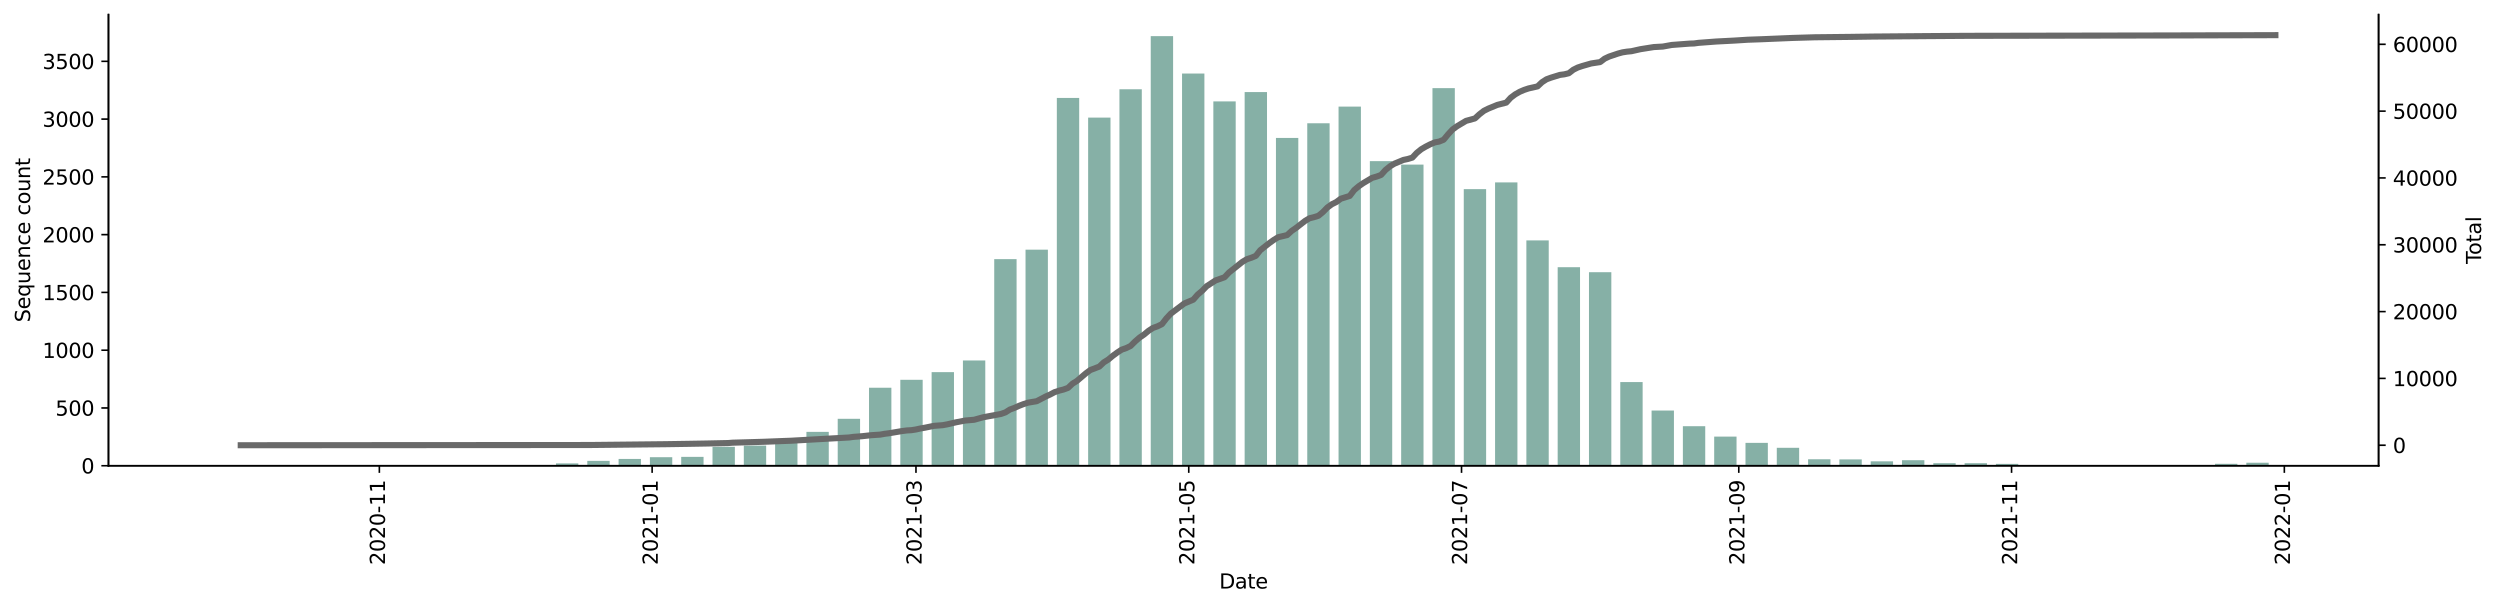 <?xml version="1.0" encoding="utf-8" standalone="no"?>
<!DOCTYPE svg PUBLIC "-//W3C//DTD SVG 1.1//EN"
  "http://www.w3.org/Graphics/SVG/1.1/DTD/svg11.dtd">
<svg height="298.621pt" version="1.1" viewBox="0 0 1229.019 298.621" width="1229.019pt" xmlns="http://www.w3.org/2000/svg" xmlns:xlink="http://www.w3.org/1999/xlink">
 <defs>
  <style type="text/css">*{stroke-linecap:butt;stroke-linejoin:round;}</style>
 </defs>
 <g id="figure_1">
  <g id="patch_1">
   <path d="M 0 298.621 
L 1229.019 298.621 
L 1229.019 0 
L 0 0 
z
" style="fill:#ffffff;"/>
  </g>
  <g id="axes_1">
   <g id="patch_2">
    <path d="M 53.328 228.96 
L 1169.328 228.96 
L 1169.328 7.2 
L 53.328 7.2 
z
" style="fill:#ffffff;"/>
   </g>
   <g id="patch_3">
    <path clip-path="url(#p85905dbe66)" d="M 104.055 228.96 
L 115.047 228.96 
L 115.047 228.903 
L 104.055 228.903 
z
" style="fill:#86b0a6;"/>
   </g>
   <g id="patch_4">
    <path clip-path="url(#p85905dbe66)" d="M 165.61 228.96 
L 176.601 228.96 
L 176.601 228.846 
L 165.61 228.846 
z
" style="fill:#86b0a6;"/>
   </g>
   <g id="patch_5">
    <path clip-path="url(#p85905dbe66)" d="M 211.775 228.96 
L 222.767 228.96 
L 222.767 228.79 
L 211.775 228.79 
z
" style="fill:#86b0a6;"/>
   </g>
   <g id="patch_6">
    <path clip-path="url(#p85905dbe66)" d="M 242.552 228.96 
L 253.544 228.96 
L 253.544 228.733 
L 242.552 228.733 
z
" style="fill:#86b0a6;"/>
   </g>
   <g id="patch_7">
    <path clip-path="url(#p85905dbe66)" d="M 257.941 228.96 
L 268.933 228.96 
L 268.933 228.733 
L 257.941 228.733 
z
" style="fill:#86b0a6;"/>
   </g>
   <g id="patch_8">
    <path clip-path="url(#p85905dbe66)" d="M 273.33 228.96 
L 284.321 228.96 
L 284.321 227.824 
L 273.33 227.824 
z
" style="fill:#86b0a6;"/>
   </g>
   <g id="patch_9">
    <path clip-path="url(#p85905dbe66)" d="M 288.718 228.96 
L 299.71 228.96 
L 299.71 226.574 
L 288.718 226.574 
z
" style="fill:#86b0a6;"/>
   </g>
   <g id="patch_10">
    <path clip-path="url(#p85905dbe66)" d="M 304.107 228.96 
L 315.098 228.96 
L 315.098 225.609 
L 304.107 225.609 
z
" style="fill:#86b0a6;"/>
   </g>
   <g id="patch_11">
    <path clip-path="url(#p85905dbe66)" d="M 319.495 228.96 
L 330.487 228.96 
L 330.487 224.756 
L 319.495 224.756 
z
" style="fill:#86b0a6;"/>
   </g>
   <g id="patch_12">
    <path clip-path="url(#p85905dbe66)" d="M 334.884 228.96 
L 345.876 228.96 
L 345.876 224.586 
L 334.884 224.586 
z
" style="fill:#86b0a6;"/>
   </g>
   <g id="patch_13">
    <path clip-path="url(#p85905dbe66)" d="M 350.272 228.96 
L 361.264 228.96 
L 361.264 219.644 
L 350.272 219.644 
z
" style="fill:#86b0a6;"/>
   </g>
   <g id="patch_14">
    <path clip-path="url(#p85905dbe66)" d="M 365.661 228.96 
L 376.653 228.96 
L 376.653 219.076 
L 365.661 219.076 
z
" style="fill:#86b0a6;"/>
   </g>
   <g id="patch_15">
    <path clip-path="url(#p85905dbe66)" d="M 381.049 228.96 
L 392.041 228.96 
L 392.041 216.577 
L 381.049 216.577 
z
" style="fill:#86b0a6;"/>
   </g>
   <g id="patch_16">
    <path clip-path="url(#p85905dbe66)" d="M 396.438 228.96 
L 407.43 228.96 
L 407.43 212.316 
L 396.438 212.316 
z
" style="fill:#86b0a6;"/>
   </g>
   <g id="patch_17">
    <path clip-path="url(#p85905dbe66)" d="M 411.827 228.96 
L 422.818 228.96 
L 422.818 205.897 
L 411.827 205.897 
z
" style="fill:#86b0a6;"/>
   </g>
   <g id="patch_18">
    <path clip-path="url(#p85905dbe66)" d="M 427.215 228.96 
L 438.207 228.96 
L 438.207 190.617 
L 427.215 190.617 
z
" style="fill:#86b0a6;"/>
   </g>
   <g id="patch_19">
    <path clip-path="url(#p85905dbe66)" d="M 442.604 228.96 
L 453.595 228.96 
L 453.595 186.697 
L 442.604 186.697 
z
" style="fill:#86b0a6;"/>
   </g>
   <g id="patch_20">
    <path clip-path="url(#p85905dbe66)" d="M 457.992 228.96 
L 468.984 228.96 
L 468.984 182.948 
L 457.992 182.948 
z
" style="fill:#86b0a6;"/>
   </g>
   <g id="patch_21">
    <path clip-path="url(#p85905dbe66)" d="M 473.381 228.96 
L 484.373 228.96 
L 484.373 177.211 
L 473.381 177.211 
z
" style="fill:#86b0a6;"/>
   </g>
   <g id="patch_22">
    <path clip-path="url(#p85905dbe66)" d="M 488.769 228.96 
L 499.761 228.96 
L 499.761 127.393 
L 488.769 127.393 
z
" style="fill:#86b0a6;"/>
   </g>
   <g id="patch_23">
    <path clip-path="url(#p85905dbe66)" d="M 504.158 228.96 
L 515.15 228.96 
L 515.15 122.735 
L 504.158 122.735 
z
" style="fill:#86b0a6;"/>
   </g>
   <g id="patch_24">
    <path clip-path="url(#p85905dbe66)" d="M 519.546 228.96 
L 530.538 228.96 
L 530.538 48.151 
L 519.546 48.151 
z
" style="fill:#86b0a6;"/>
   </g>
   <g id="patch_25">
    <path clip-path="url(#p85905dbe66)" d="M 534.935 228.96 
L 545.927 228.96 
L 545.927 57.807 
L 534.935 57.807 
z
" style="fill:#86b0a6;"/>
   </g>
   <g id="patch_26">
    <path clip-path="url(#p85905dbe66)" d="M 550.323 228.96 
L 561.315 228.96 
L 561.315 43.89 
L 550.323 43.89 
z
" style="fill:#86b0a6;"/>
   </g>
   <g id="patch_27">
    <path clip-path="url(#p85905dbe66)" d="M 565.712 228.96 
L 576.704 228.96 
L 576.704 17.76 
L 565.712 17.76 
z
" style="fill:#86b0a6;"/>
   </g>
   <g id="patch_28">
    <path clip-path="url(#p85905dbe66)" d="M 581.101 228.96 
L 592.092 228.96 
L 592.092 36.165 
L 581.101 36.165 
z
" style="fill:#86b0a6;"/>
   </g>
   <g id="patch_29">
    <path clip-path="url(#p85905dbe66)" d="M 596.489 228.96 
L 607.481 228.96 
L 607.481 49.855 
L 596.489 49.855 
z
" style="fill:#86b0a6;"/>
   </g>
   <g id="patch_30">
    <path clip-path="url(#p85905dbe66)" d="M 611.878 228.96 
L 622.87 228.96 
L 622.87 45.253 
L 611.878 45.253 
z
" style="fill:#86b0a6;"/>
   </g>
   <g id="patch_31">
    <path clip-path="url(#p85905dbe66)" d="M 627.266 228.96 
L 638.258 228.96 
L 638.258 67.805 
L 627.266 67.805 
z
" style="fill:#86b0a6;"/>
   </g>
   <g id="patch_32">
    <path clip-path="url(#p85905dbe66)" d="M 642.655 228.96 
L 653.647 228.96 
L 653.647 60.591 
L 642.655 60.591 
z
" style="fill:#86b0a6;"/>
   </g>
   <g id="patch_33">
    <path clip-path="url(#p85905dbe66)" d="M 658.043 228.96 
L 669.035 228.96 
L 669.035 52.411 
L 658.043 52.411 
z
" style="fill:#86b0a6;"/>
   </g>
   <g id="patch_34">
    <path clip-path="url(#p85905dbe66)" d="M 673.432 228.96 
L 684.424 228.96 
L 684.424 79.223 
L 673.432 79.223 
z
" style="fill:#86b0a6;"/>
   </g>
   <g id="patch_35">
    <path clip-path="url(#p85905dbe66)" d="M 688.82 228.96 
L 699.812 228.96 
L 699.812 80.927 
L 688.82 80.927 
z
" style="fill:#86b0a6;"/>
   </g>
   <g id="patch_36">
    <path clip-path="url(#p85905dbe66)" d="M 704.209 228.96 
L 715.201 228.96 
L 715.201 43.322 
L 704.209 43.322 
z
" style="fill:#86b0a6;"/>
   </g>
   <g id="patch_37">
    <path clip-path="url(#p85905dbe66)" d="M 719.598 228.96 
L 730.589 228.96 
L 730.589 92.969 
L 719.598 92.969 
z
" style="fill:#86b0a6;"/>
   </g>
   <g id="patch_38">
    <path clip-path="url(#p85905dbe66)" d="M 734.986 228.96 
L 745.978 228.96 
L 745.978 89.675 
L 734.986 89.675 
z
" style="fill:#86b0a6;"/>
   </g>
   <g id="patch_39">
    <path clip-path="url(#p85905dbe66)" d="M 750.375 228.96 
L 761.367 228.96 
L 761.367 118.191 
L 750.375 118.191 
z
" style="fill:#86b0a6;"/>
   </g>
   <g id="patch_40">
    <path clip-path="url(#p85905dbe66)" d="M 765.763 228.96 
L 776.755 228.96 
L 776.755 131.369 
L 765.763 131.369 
z
" style="fill:#86b0a6;"/>
   </g>
   <g id="patch_41">
    <path clip-path="url(#p85905dbe66)" d="M 781.152 228.96 
L 792.144 228.96 
L 792.144 133.812 
L 781.152 133.812 
z
" style="fill:#86b0a6;"/>
   </g>
   <g id="patch_42">
    <path clip-path="url(#p85905dbe66)" d="M 796.54 228.96 
L 807.532 228.96 
L 807.532 187.833 
L 796.54 187.833 
z
" style="fill:#86b0a6;"/>
   </g>
   <g id="patch_43">
    <path clip-path="url(#p85905dbe66)" d="M 811.929 228.96 
L 822.921 228.96 
L 822.921 201.807 
L 811.929 201.807 
z
" style="fill:#86b0a6;"/>
   </g>
   <g id="patch_44">
    <path clip-path="url(#p85905dbe66)" d="M 827.317 228.96 
L 838.309 228.96 
L 838.309 209.533 
L 827.317 209.533 
z
" style="fill:#86b0a6;"/>
   </g>
   <g id="patch_45">
    <path clip-path="url(#p85905dbe66)" d="M 842.706 228.96 
L 853.698 228.96 
L 853.698 214.645 
L 842.706 214.645 
z
" style="fill:#86b0a6;"/>
   </g>
   <g id="patch_46">
    <path clip-path="url(#p85905dbe66)" d="M 858.095 228.96 
L 869.086 228.96 
L 869.086 217.713 
L 858.095 217.713 
z
" style="fill:#86b0a6;"/>
   </g>
   <g id="patch_47">
    <path clip-path="url(#p85905dbe66)" d="M 873.483 228.96 
L 884.475 228.96 
L 884.475 220.155 
L 873.483 220.155 
z
" style="fill:#86b0a6;"/>
   </g>
   <g id="patch_48">
    <path clip-path="url(#p85905dbe66)" d="M 888.872 228.96 
L 899.864 228.96 
L 899.864 225.779 
L 888.872 225.779 
z
" style="fill:#86b0a6;"/>
   </g>
   <g id="patch_49">
    <path clip-path="url(#p85905dbe66)" d="M 904.26 228.96 
L 915.252 228.96 
L 915.252 225.836 
L 904.26 225.836 
z
" style="fill:#86b0a6;"/>
   </g>
   <g id="patch_50">
    <path clip-path="url(#p85905dbe66)" d="M 919.649 228.96 
L 930.641 228.96 
L 930.641 226.801 
L 919.649 226.801 
z
" style="fill:#86b0a6;"/>
   </g>
   <g id="patch_51">
    <path clip-path="url(#p85905dbe66)" d="M 935.037 228.96 
L 946.029 228.96 
L 946.029 226.233 
L 935.037 226.233 
z
" style="fill:#86b0a6;"/>
   </g>
   <g id="patch_52">
    <path clip-path="url(#p85905dbe66)" d="M 950.426 228.96 
L 961.418 228.96 
L 961.418 227.71 
L 950.426 227.71 
z
" style="fill:#86b0a6;"/>
   </g>
   <g id="patch_53">
    <path clip-path="url(#p85905dbe66)" d="M 965.814 228.96 
L 976.806 228.96 
L 976.806 227.71 
L 965.814 227.71 
z
" style="fill:#86b0a6;"/>
   </g>
   <g id="patch_54">
    <path clip-path="url(#p85905dbe66)" d="M 981.203 228.96 
L 992.195 228.96 
L 992.195 228.051 
L 981.203 228.051 
z
" style="fill:#86b0a6;"/>
   </g>
   <g id="patch_55">
    <path clip-path="url(#p85905dbe66)" d="M 996.592 228.96 
L 1007.583 228.96 
L 1007.583 228.676 
L 996.592 228.676 
z
" style="fill:#86b0a6;"/>
   </g>
   <g id="patch_56">
    <path clip-path="url(#p85905dbe66)" d="M 1011.98 228.96 
L 1022.972 228.96 
L 1022.972 228.676 
L 1011.98 228.676 
z
" style="fill:#86b0a6;"/>
   </g>
   <g id="patch_57">
    <path clip-path="url(#p85905dbe66)" d="M 1027.369 228.96 
L 1038.361 228.96 
L 1038.361 228.846 
L 1027.369 228.846 
z
" style="fill:#86b0a6;"/>
   </g>
   <g id="patch_58">
    <path clip-path="url(#p85905dbe66)" d="M 1042.757 228.96 
L 1053.749 228.96 
L 1053.749 228.846 
L 1042.757 228.846 
z
" style="fill:#86b0a6;"/>
   </g>
   <g id="patch_59">
    <path clip-path="url(#p85905dbe66)" d="M 1058.146 228.96 
L 1069.138 228.96 
L 1069.138 228.79 
L 1058.146 228.79 
z
" style="fill:#86b0a6;"/>
   </g>
   <g id="patch_60">
    <path clip-path="url(#p85905dbe66)" d="M 1073.534 228.96 
L 1084.526 228.96 
L 1084.526 228.846 
L 1073.534 228.846 
z
" style="fill:#86b0a6;"/>
   </g>
   <g id="patch_61">
    <path clip-path="url(#p85905dbe66)" d="M 1088.923 228.96 
L 1099.915 228.96 
L 1099.915 227.994 
L 1088.923 227.994 
z
" style="fill:#86b0a6;"/>
   </g>
   <g id="patch_62">
    <path clip-path="url(#p85905dbe66)" d="M 1104.311 228.96 
L 1115.303 228.96 
L 1115.303 227.483 
L 1104.311 227.483 
z
" style="fill:#86b0a6;"/>
   </g>
   <g id="matplotlib.axis_1">
    <g id="xtick_1">
     <g id="line2d_1">
      <defs>
       <path d="M 0 0 
L 0 3.5 
" id="ma2e75719f5" style="stroke:#000000;stroke-width:0.8;"/>
      </defs>
      <g>
       <use style="stroke:#000000;stroke-width:0.8;" x="186.494" xlink:href="#ma2e75719f5" y="228.96"/>
      </g>
     </g>
     <g id="text_1">
      <!-- 2020-11 -->
      <g transform="translate(189.253 277.743)rotate(-90)scale(0.1 -0.1)">
       <defs>
        <path d="M 1228 531 
L 3431 531 
L 3431 0 
L 469 0 
L 469 531 
Q 828 903 1448 1529 
Q 2069 2156 2228 2338 
Q 2531 2678 2651 2914 
Q 2772 3150 2772 3378 
Q 2772 3750 2511 3984 
Q 2250 4219 1831 4219 
Q 1534 4219 1204 4116 
Q 875 4013 500 3803 
L 500 4441 
Q 881 4594 1212 4672 
Q 1544 4750 1819 4750 
Q 2544 4750 2975 4387 
Q 3406 4025 3406 3419 
Q 3406 3131 3298 2873 
Q 3191 2616 2906 2266 
Q 2828 2175 2409 1742 
Q 1991 1309 1228 531 
z
" id="DejaVuSans-32" transform="scale(0.016)"/>
        <path d="M 2034 4250 
Q 1547 4250 1301 3770 
Q 1056 3291 1056 2328 
Q 1056 1369 1301 889 
Q 1547 409 2034 409 
Q 2525 409 2770 889 
Q 3016 1369 3016 2328 
Q 3016 3291 2770 3770 
Q 2525 4250 2034 4250 
z
M 2034 4750 
Q 2819 4750 3233 4129 
Q 3647 3509 3647 2328 
Q 3647 1150 3233 529 
Q 2819 -91 2034 -91 
Q 1250 -91 836 529 
Q 422 1150 422 2328 
Q 422 3509 836 4129 
Q 1250 4750 2034 4750 
z
" id="DejaVuSans-30" transform="scale(0.016)"/>
        <path d="M 313 2009 
L 1997 2009 
L 1997 1497 
L 313 1497 
L 313 2009 
z
" id="DejaVuSans-2d" transform="scale(0.016)"/>
        <path d="M 794 531 
L 1825 531 
L 1825 4091 
L 703 3866 
L 703 4441 
L 1819 4666 
L 2450 4666 
L 2450 531 
L 3481 531 
L 3481 0 
L 794 0 
L 794 531 
z
" id="DejaVuSans-31" transform="scale(0.016)"/>
       </defs>
       <use xlink:href="#DejaVuSans-32"/>
       <use x="63.623" xlink:href="#DejaVuSans-30"/>
       <use x="127.246" xlink:href="#DejaVuSans-32"/>
       <use x="190.869" xlink:href="#DejaVuSans-30"/>
       <use x="254.492" xlink:href="#DejaVuSans-2d"/>
       <use x="290.576" xlink:href="#DejaVuSans-31"/>
       <use x="354.199" xlink:href="#DejaVuSans-31"/>
      </g>
     </g>
    </g>
    <g id="xtick_2">
     <g id="line2d_2">
      <g>
       <use style="stroke:#000000;stroke-width:0.8;" x="320.594" xlink:href="#ma2e75719f5" y="228.96"/>
      </g>
     </g>
     <g id="text_2">
      <!-- 2021-01 -->
      <g transform="translate(323.354 277.743)rotate(-90)scale(0.1 -0.1)">
       <use xlink:href="#DejaVuSans-32"/>
       <use x="63.623" xlink:href="#DejaVuSans-30"/>
       <use x="127.246" xlink:href="#DejaVuSans-32"/>
       <use x="190.869" xlink:href="#DejaVuSans-31"/>
       <use x="254.492" xlink:href="#DejaVuSans-2d"/>
       <use x="290.576" xlink:href="#DejaVuSans-30"/>
       <use x="354.199" xlink:href="#DejaVuSans-31"/>
      </g>
     </g>
    </g>
    <g id="xtick_3">
     <g id="line2d_3">
      <g>
       <use style="stroke:#000000;stroke-width:0.8;" x="450.298" xlink:href="#ma2e75719f5" y="228.96"/>
      </g>
     </g>
     <g id="text_3">
      <!-- 2021-03 -->
      <g transform="translate(453.057 277.743)rotate(-90)scale(0.1 -0.1)">
       <defs>
        <path d="M 2597 2516 
Q 3050 2419 3304 2112 
Q 3559 1806 3559 1356 
Q 3559 666 3084 287 
Q 2609 -91 1734 -91 
Q 1441 -91 1130 -33 
Q 819 25 488 141 
L 488 750 
Q 750 597 1062 519 
Q 1375 441 1716 441 
Q 2309 441 2620 675 
Q 2931 909 2931 1356 
Q 2931 1769 2642 2001 
Q 2353 2234 1838 2234 
L 1294 2234 
L 1294 2753 
L 1863 2753 
Q 2328 2753 2575 2939 
Q 2822 3125 2822 3475 
Q 2822 3834 2567 4026 
Q 2313 4219 1838 4219 
Q 1578 4219 1281 4162 
Q 984 4106 628 3988 
L 628 4550 
Q 988 4650 1302 4700 
Q 1616 4750 1894 4750 
Q 2613 4750 3031 4423 
Q 3450 4097 3450 3541 
Q 3450 3153 3228 2886 
Q 3006 2619 2597 2516 
z
" id="DejaVuSans-33" transform="scale(0.016)"/>
       </defs>
       <use xlink:href="#DejaVuSans-32"/>
       <use x="63.623" xlink:href="#DejaVuSans-30"/>
       <use x="127.246" xlink:href="#DejaVuSans-32"/>
       <use x="190.869" xlink:href="#DejaVuSans-31"/>
       <use x="254.492" xlink:href="#DejaVuSans-2d"/>
       <use x="290.576" xlink:href="#DejaVuSans-30"/>
       <use x="354.199" xlink:href="#DejaVuSans-33"/>
      </g>
     </g>
    </g>
    <g id="xtick_4">
     <g id="line2d_4">
      <g>
       <use style="stroke:#000000;stroke-width:0.8;" x="584.398" xlink:href="#ma2e75719f5" y="228.96"/>
      </g>
     </g>
     <g id="text_4">
      <!-- 2021-05 -->
      <g transform="translate(587.158 277.743)rotate(-90)scale(0.1 -0.1)">
       <defs>
        <path d="M 691 4666 
L 3169 4666 
L 3169 4134 
L 1269 4134 
L 1269 2991 
Q 1406 3038 1543 3061 
Q 1681 3084 1819 3084 
Q 2600 3084 3056 2656 
Q 3513 2228 3513 1497 
Q 3513 744 3044 326 
Q 2575 -91 1722 -91 
Q 1428 -91 1123 -41 
Q 819 9 494 109 
L 494 744 
Q 775 591 1075 516 
Q 1375 441 1709 441 
Q 2250 441 2565 725 
Q 2881 1009 2881 1497 
Q 2881 1984 2565 2268 
Q 2250 2553 1709 2553 
Q 1456 2553 1204 2497 
Q 953 2441 691 2322 
L 691 4666 
z
" id="DejaVuSans-35" transform="scale(0.016)"/>
       </defs>
       <use xlink:href="#DejaVuSans-32"/>
       <use x="63.623" xlink:href="#DejaVuSans-30"/>
       <use x="127.246" xlink:href="#DejaVuSans-32"/>
       <use x="190.869" xlink:href="#DejaVuSans-31"/>
       <use x="254.492" xlink:href="#DejaVuSans-2d"/>
       <use x="290.576" xlink:href="#DejaVuSans-30"/>
       <use x="354.199" xlink:href="#DejaVuSans-35"/>
      </g>
     </g>
    </g>
    <g id="xtick_5">
     <g id="line2d_5">
      <g>
       <use style="stroke:#000000;stroke-width:0.8;" x="718.498" xlink:href="#ma2e75719f5" y="228.96"/>
      </g>
     </g>
     <g id="text_5">
      <!-- 2021-07 -->
      <g transform="translate(721.258 277.743)rotate(-90)scale(0.1 -0.1)">
       <defs>
        <path d="M 525 4666 
L 3525 4666 
L 3525 4397 
L 1831 0 
L 1172 0 
L 2766 4134 
L 525 4134 
L 525 4666 
z
" id="DejaVuSans-37" transform="scale(0.016)"/>
       </defs>
       <use xlink:href="#DejaVuSans-32"/>
       <use x="63.623" xlink:href="#DejaVuSans-30"/>
       <use x="127.246" xlink:href="#DejaVuSans-32"/>
       <use x="190.869" xlink:href="#DejaVuSans-31"/>
       <use x="254.492" xlink:href="#DejaVuSans-2d"/>
       <use x="290.576" xlink:href="#DejaVuSans-30"/>
       <use x="354.199" xlink:href="#DejaVuSans-37"/>
      </g>
     </g>
    </g>
    <g id="xtick_6">
     <g id="line2d_6">
      <g>
       <use style="stroke:#000000;stroke-width:0.8;" x="854.797" xlink:href="#ma2e75719f5" y="228.96"/>
      </g>
     </g>
     <g id="text_6">
      <!-- 2021-09 -->
      <g transform="translate(857.556 277.743)rotate(-90)scale(0.1 -0.1)">
       <defs>
        <path d="M 703 97 
L 703 672 
Q 941 559 1184 500 
Q 1428 441 1663 441 
Q 2288 441 2617 861 
Q 2947 1281 2994 2138 
Q 2813 1869 2534 1725 
Q 2256 1581 1919 1581 
Q 1219 1581 811 2004 
Q 403 2428 403 3163 
Q 403 3881 828 4315 
Q 1253 4750 1959 4750 
Q 2769 4750 3195 4129 
Q 3622 3509 3622 2328 
Q 3622 1225 3098 567 
Q 2575 -91 1691 -91 
Q 1453 -91 1209 -44 
Q 966 3 703 97 
z
M 1959 2075 
Q 2384 2075 2632 2365 
Q 2881 2656 2881 3163 
Q 2881 3666 2632 3958 
Q 2384 4250 1959 4250 
Q 1534 4250 1286 3958 
Q 1038 3666 1038 3163 
Q 1038 2656 1286 2365 
Q 1534 2075 1959 2075 
z
" id="DejaVuSans-39" transform="scale(0.016)"/>
       </defs>
       <use xlink:href="#DejaVuSans-32"/>
       <use x="63.623" xlink:href="#DejaVuSans-30"/>
       <use x="127.246" xlink:href="#DejaVuSans-32"/>
       <use x="190.869" xlink:href="#DejaVuSans-31"/>
       <use x="254.492" xlink:href="#DejaVuSans-2d"/>
       <use x="290.576" xlink:href="#DejaVuSans-30"/>
       <use x="354.199" xlink:href="#DejaVuSans-39"/>
      </g>
     </g>
    </g>
    <g id="xtick_7">
     <g id="line2d_7">
      <g>
       <use style="stroke:#000000;stroke-width:0.8;" x="988.897" xlink:href="#ma2e75719f5" y="228.96"/>
      </g>
     </g>
     <g id="text_7">
      <!-- 2021-11 -->
      <g transform="translate(991.657 277.743)rotate(-90)scale(0.1 -0.1)">
       <use xlink:href="#DejaVuSans-32"/>
       <use x="63.623" xlink:href="#DejaVuSans-30"/>
       <use x="127.246" xlink:href="#DejaVuSans-32"/>
       <use x="190.869" xlink:href="#DejaVuSans-31"/>
       <use x="254.492" xlink:href="#DejaVuSans-2d"/>
       <use x="290.576" xlink:href="#DejaVuSans-31"/>
       <use x="354.199" xlink:href="#DejaVuSans-31"/>
      </g>
     </g>
    </g>
    <g id="xtick_8">
     <g id="line2d_8">
      <g>
       <use style="stroke:#000000;stroke-width:0.8;" x="1122.998" xlink:href="#ma2e75719f5" y="228.96"/>
      </g>
     </g>
     <g id="text_8">
      <!-- 2022-01 -->
      <g transform="translate(1125.757 277.743)rotate(-90)scale(0.1 -0.1)">
       <use xlink:href="#DejaVuSans-32"/>
       <use x="63.623" xlink:href="#DejaVuSans-30"/>
       <use x="127.246" xlink:href="#DejaVuSans-32"/>
       <use x="190.869" xlink:href="#DejaVuSans-32"/>
       <use x="254.492" xlink:href="#DejaVuSans-2d"/>
       <use x="290.576" xlink:href="#DejaVuSans-30"/>
       <use x="354.199" xlink:href="#DejaVuSans-31"/>
      </g>
     </g>
    </g>
    <g id="text_9">
     <!-- Date -->
     <g transform="translate(599.377 289.341)scale(0.1 -0.1)">
      <defs>
       <path d="M 1259 4147 
L 1259 519 
L 2022 519 
Q 2988 519 3436 956 
Q 3884 1394 3884 2338 
Q 3884 3275 3436 3711 
Q 2988 4147 2022 4147 
L 1259 4147 
z
M 628 4666 
L 1925 4666 
Q 3281 4666 3915 4102 
Q 4550 3538 4550 2338 
Q 4550 1131 3912 565 
Q 3275 0 1925 0 
L 628 0 
L 628 4666 
z
" id="DejaVuSans-44" transform="scale(0.016)"/>
       <path d="M 2194 1759 
Q 1497 1759 1228 1600 
Q 959 1441 959 1056 
Q 959 750 1161 570 
Q 1363 391 1709 391 
Q 2188 391 2477 730 
Q 2766 1069 2766 1631 
L 2766 1759 
L 2194 1759 
z
M 3341 1997 
L 3341 0 
L 2766 0 
L 2766 531 
Q 2569 213 2275 61 
Q 1981 -91 1556 -91 
Q 1019 -91 701 211 
Q 384 513 384 1019 
Q 384 1609 779 1909 
Q 1175 2209 1959 2209 
L 2766 2209 
L 2766 2266 
Q 2766 2663 2505 2880 
Q 2244 3097 1772 3097 
Q 1472 3097 1187 3025 
Q 903 2953 641 2809 
L 641 3341 
Q 956 3463 1253 3523 
Q 1550 3584 1831 3584 
Q 2591 3584 2966 3190 
Q 3341 2797 3341 1997 
z
" id="DejaVuSans-61" transform="scale(0.016)"/>
       <path d="M 1172 4494 
L 1172 3500 
L 2356 3500 
L 2356 3053 
L 1172 3053 
L 1172 1153 
Q 1172 725 1289 603 
Q 1406 481 1766 481 
L 2356 481 
L 2356 0 
L 1766 0 
Q 1100 0 847 248 
Q 594 497 594 1153 
L 594 3053 
L 172 3053 
L 172 3500 
L 594 3500 
L 594 4494 
L 1172 4494 
z
" id="DejaVuSans-74" transform="scale(0.016)"/>
       <path d="M 3597 1894 
L 3597 1613 
L 953 1613 
Q 991 1019 1311 708 
Q 1631 397 2203 397 
Q 2534 397 2845 478 
Q 3156 559 3463 722 
L 3463 178 
Q 3153 47 2828 -22 
Q 2503 -91 2169 -91 
Q 1331 -91 842 396 
Q 353 884 353 1716 
Q 353 2575 817 3079 
Q 1281 3584 2069 3584 
Q 2775 3584 3186 3129 
Q 3597 2675 3597 1894 
z
M 3022 2063 
Q 3016 2534 2758 2815 
Q 2500 3097 2075 3097 
Q 1594 3097 1305 2825 
Q 1016 2553 972 2059 
L 3022 2063 
z
" id="DejaVuSans-65" transform="scale(0.016)"/>
      </defs>
      <use xlink:href="#DejaVuSans-44"/>
      <use x="77.002" xlink:href="#DejaVuSans-61"/>
      <use x="138.281" xlink:href="#DejaVuSans-74"/>
      <use x="177.49" xlink:href="#DejaVuSans-65"/>
     </g>
    </g>
   </g>
   <g id="matplotlib.axis_2">
    <g id="ytick_1">
     <g id="line2d_9">
      <defs>
       <path d="M 0 0 
L -3.5 0 
" id="m3fc607d0a5" style="stroke:#000000;stroke-width:0.8;"/>
      </defs>
      <g>
       <use style="stroke:#000000;stroke-width:0.8;" x="53.328" xlink:href="#m3fc607d0a5" y="228.96"/>
      </g>
     </g>
     <g id="text_10">
      <!-- 0 -->
      <g transform="translate(39.966 232.759)scale(0.1 -0.1)">
       <use xlink:href="#DejaVuSans-30"/>
      </g>
     </g>
    </g>
    <g id="ytick_2">
     <g id="line2d_10">
      <g>
       <use style="stroke:#000000;stroke-width:0.8;" x="53.328" xlink:href="#m3fc607d0a5" y="200.558"/>
      </g>
     </g>
     <g id="text_11">
      <!-- 500 -->
      <g transform="translate(27.241 204.357)scale(0.1 -0.1)">
       <use xlink:href="#DejaVuSans-35"/>
       <use x="63.623" xlink:href="#DejaVuSans-30"/>
       <use x="127.246" xlink:href="#DejaVuSans-30"/>
      </g>
     </g>
    </g>
    <g id="ytick_3">
     <g id="line2d_11">
      <g>
       <use style="stroke:#000000;stroke-width:0.8;" x="53.328" xlink:href="#m3fc607d0a5" y="172.155"/>
      </g>
     </g>
     <g id="text_12">
      <!-- 1000 -->
      <g transform="translate(20.878 175.954)scale(0.1 -0.1)">
       <use xlink:href="#DejaVuSans-31"/>
       <use x="63.623" xlink:href="#DejaVuSans-30"/>
       <use x="127.246" xlink:href="#DejaVuSans-30"/>
       <use x="190.869" xlink:href="#DejaVuSans-30"/>
      </g>
     </g>
    </g>
    <g id="ytick_4">
     <g id="line2d_12">
      <g>
       <use style="stroke:#000000;stroke-width:0.8;" x="53.328" xlink:href="#m3fc607d0a5" y="143.753"/>
      </g>
     </g>
     <g id="text_13">
      <!-- 1500 -->
      <g transform="translate(20.878 147.552)scale(0.1 -0.1)">
       <use xlink:href="#DejaVuSans-31"/>
       <use x="63.623" xlink:href="#DejaVuSans-35"/>
       <use x="127.246" xlink:href="#DejaVuSans-30"/>
       <use x="190.869" xlink:href="#DejaVuSans-30"/>
      </g>
     </g>
    </g>
    <g id="ytick_5">
     <g id="line2d_13">
      <g>
       <use style="stroke:#000000;stroke-width:0.8;" x="53.328" xlink:href="#m3fc607d0a5" y="115.351"/>
      </g>
     </g>
     <g id="text_14">
      <!-- 2000 -->
      <g transform="translate(20.878 119.15)scale(0.1 -0.1)">
       <use xlink:href="#DejaVuSans-32"/>
       <use x="63.623" xlink:href="#DejaVuSans-30"/>
       <use x="127.246" xlink:href="#DejaVuSans-30"/>
       <use x="190.869" xlink:href="#DejaVuSans-30"/>
      </g>
     </g>
    </g>
    <g id="ytick_6">
     <g id="line2d_14">
      <g>
       <use style="stroke:#000000;stroke-width:0.8;" x="53.328" xlink:href="#m3fc607d0a5" y="86.948"/>
      </g>
     </g>
     <g id="text_15">
      <!-- 2500 -->
      <g transform="translate(20.878 90.747)scale(0.1 -0.1)">
       <use xlink:href="#DejaVuSans-32"/>
       <use x="63.623" xlink:href="#DejaVuSans-35"/>
       <use x="127.246" xlink:href="#DejaVuSans-30"/>
       <use x="190.869" xlink:href="#DejaVuSans-30"/>
      </g>
     </g>
    </g>
    <g id="ytick_7">
     <g id="line2d_15">
      <g>
       <use style="stroke:#000000;stroke-width:0.8;" x="53.328" xlink:href="#m3fc607d0a5" y="58.546"/>
      </g>
     </g>
     <g id="text_16">
      <!-- 3000 -->
      <g transform="translate(20.878 62.345)scale(0.1 -0.1)">
       <use xlink:href="#DejaVuSans-33"/>
       <use x="63.623" xlink:href="#DejaVuSans-30"/>
       <use x="127.246" xlink:href="#DejaVuSans-30"/>
       <use x="190.869" xlink:href="#DejaVuSans-30"/>
      </g>
     </g>
    </g>
    <g id="ytick_8">
     <g id="line2d_16">
      <g>
       <use style="stroke:#000000;stroke-width:0.8;" x="53.328" xlink:href="#m3fc607d0a5" y="30.143"/>
      </g>
     </g>
     <g id="text_17">
      <!-- 3500 -->
      <g transform="translate(20.878 33.943)scale(0.1 -0.1)">
       <use xlink:href="#DejaVuSans-33"/>
       <use x="63.623" xlink:href="#DejaVuSans-35"/>
       <use x="127.246" xlink:href="#DejaVuSans-30"/>
       <use x="190.869" xlink:href="#DejaVuSans-30"/>
      </g>
     </g>
    </g>
    <g id="text_18">
     <!-- Sequence count -->
     <g transform="translate(14.798 158.44)rotate(-90)scale(0.1 -0.1)">
      <defs>
       <path d="M 3425 4513 
L 3425 3897 
Q 3066 4069 2747 4153 
Q 2428 4238 2131 4238 
Q 1616 4238 1336 4038 
Q 1056 3838 1056 3469 
Q 1056 3159 1242 3001 
Q 1428 2844 1947 2747 
L 2328 2669 
Q 3034 2534 3370 2195 
Q 3706 1856 3706 1288 
Q 3706 609 3251 259 
Q 2797 -91 1919 -91 
Q 1588 -91 1214 -16 
Q 841 59 441 206 
L 441 856 
Q 825 641 1194 531 
Q 1563 422 1919 422 
Q 2459 422 2753 634 
Q 3047 847 3047 1241 
Q 3047 1584 2836 1778 
Q 2625 1972 2144 2069 
L 1759 2144 
Q 1053 2284 737 2584 
Q 422 2884 422 3419 
Q 422 4038 858 4394 
Q 1294 4750 2059 4750 
Q 2388 4750 2728 4690 
Q 3069 4631 3425 4513 
z
" id="DejaVuSans-53" transform="scale(0.016)"/>
       <path d="M 947 1747 
Q 947 1113 1208 752 
Q 1469 391 1925 391 
Q 2381 391 2643 752 
Q 2906 1113 2906 1747 
Q 2906 2381 2643 2742 
Q 2381 3103 1925 3103 
Q 1469 3103 1208 2742 
Q 947 2381 947 1747 
z
M 2906 525 
Q 2725 213 2448 61 
Q 2172 -91 1784 -91 
Q 1150 -91 751 415 
Q 353 922 353 1747 
Q 353 2572 751 3078 
Q 1150 3584 1784 3584 
Q 2172 3584 2448 3432 
Q 2725 3281 2906 2969 
L 2906 3500 
L 3481 3500 
L 3481 -1331 
L 2906 -1331 
L 2906 525 
z
" id="DejaVuSans-71" transform="scale(0.016)"/>
       <path d="M 544 1381 
L 544 3500 
L 1119 3500 
L 1119 1403 
Q 1119 906 1312 657 
Q 1506 409 1894 409 
Q 2359 409 2629 706 
Q 2900 1003 2900 1516 
L 2900 3500 
L 3475 3500 
L 3475 0 
L 2900 0 
L 2900 538 
Q 2691 219 2414 64 
Q 2138 -91 1772 -91 
Q 1169 -91 856 284 
Q 544 659 544 1381 
z
M 1991 3584 
L 1991 3584 
z
" id="DejaVuSans-75" transform="scale(0.016)"/>
       <path d="M 3513 2113 
L 3513 0 
L 2938 0 
L 2938 2094 
Q 2938 2591 2744 2837 
Q 2550 3084 2163 3084 
Q 1697 3084 1428 2787 
Q 1159 2491 1159 1978 
L 1159 0 
L 581 0 
L 581 3500 
L 1159 3500 
L 1159 2956 
Q 1366 3272 1645 3428 
Q 1925 3584 2291 3584 
Q 2894 3584 3203 3211 
Q 3513 2838 3513 2113 
z
" id="DejaVuSans-6e" transform="scale(0.016)"/>
       <path d="M 3122 3366 
L 3122 2828 
Q 2878 2963 2633 3030 
Q 2388 3097 2138 3097 
Q 1578 3097 1268 2742 
Q 959 2388 959 1747 
Q 959 1106 1268 751 
Q 1578 397 2138 397 
Q 2388 397 2633 464 
Q 2878 531 3122 666 
L 3122 134 
Q 2881 22 2623 -34 
Q 2366 -91 2075 -91 
Q 1284 -91 818 406 
Q 353 903 353 1747 
Q 353 2603 823 3093 
Q 1294 3584 2113 3584 
Q 2378 3584 2631 3529 
Q 2884 3475 3122 3366 
z
" id="DejaVuSans-63" transform="scale(0.016)"/>
       <path id="DejaVuSans-20" transform="scale(0.016)"/>
       <path d="M 1959 3097 
Q 1497 3097 1228 2736 
Q 959 2375 959 1747 
Q 959 1119 1226 758 
Q 1494 397 1959 397 
Q 2419 397 2687 759 
Q 2956 1122 2956 1747 
Q 2956 2369 2687 2733 
Q 2419 3097 1959 3097 
z
M 1959 3584 
Q 2709 3584 3137 3096 
Q 3566 2609 3566 1747 
Q 3566 888 3137 398 
Q 2709 -91 1959 -91 
Q 1206 -91 779 398 
Q 353 888 353 1747 
Q 353 2609 779 3096 
Q 1206 3584 1959 3584 
z
" id="DejaVuSans-6f" transform="scale(0.016)"/>
      </defs>
      <use xlink:href="#DejaVuSans-53"/>
      <use x="63.477" xlink:href="#DejaVuSans-65"/>
      <use x="125" xlink:href="#DejaVuSans-71"/>
      <use x="188.477" xlink:href="#DejaVuSans-75"/>
      <use x="251.855" xlink:href="#DejaVuSans-65"/>
      <use x="313.379" xlink:href="#DejaVuSans-6e"/>
      <use x="376.758" xlink:href="#DejaVuSans-63"/>
      <use x="431.738" xlink:href="#DejaVuSans-65"/>
      <use x="493.262" xlink:href="#DejaVuSans-20"/>
      <use x="525.049" xlink:href="#DejaVuSans-63"/>
      <use x="580.029" xlink:href="#DejaVuSans-6f"/>
      <use x="641.211" xlink:href="#DejaVuSans-75"/>
      <use x="704.59" xlink:href="#DejaVuSans-6e"/>
      <use x="767.969" xlink:href="#DejaVuSans-74"/>
     </g>
    </g>
   </g>
   <g id="patch_63">
    <path d="M 53.328 228.96 
L 53.328 7.2 
" style="fill:none;stroke:#000000;stroke-linecap:square;stroke-linejoin:miter;stroke-width:0.8;"/>
   </g>
   <g id="patch_64">
    <path d="M 1169.328 228.96 
L 1169.328 7.2 
" style="fill:none;stroke:#000000;stroke-linecap:square;stroke-linejoin:miter;stroke-width:0.8;"/>
   </g>
   <g id="patch_65">
    <path d="M 53.328 228.96 
L 1169.328 228.96 
" style="fill:none;stroke:#000000;stroke-linecap:square;stroke-linejoin:miter;stroke-width:0.8;"/>
   </g>
  </g>
  <g id="axes_2">
   <g id="matplotlib.axis_3">
    <g id="ytick_9">
     <g id="line2d_17">
      <defs>
       <path d="M 0 0 
L 3.5 0 
" id="m5d9fdf00ff" style="stroke:#000000;stroke-width:0.8;"/>
      </defs>
      <g>
       <use style="stroke:#000000;stroke-width:0.8;" x="1169.328" xlink:href="#m5d9fdf00ff" y="218.883"/>
      </g>
     </g>
     <g id="text_19">
      <!-- 0 -->
      <g transform="translate(1176.328 222.683)scale(0.1 -0.1)">
       <use xlink:href="#DejaVuSans-30"/>
      </g>
     </g>
    </g>
    <g id="ytick_10">
     <g id="line2d_18">
      <g>
       <use style="stroke:#000000;stroke-width:0.8;" x="1169.328" xlink:href="#m5d9fdf00ff" y="186.032"/>
      </g>
     </g>
     <g id="text_20">
      <!-- 10000 -->
      <g transform="translate(1176.328 189.831)scale(0.1 -0.1)">
       <use xlink:href="#DejaVuSans-31"/>
       <use x="63.623" xlink:href="#DejaVuSans-30"/>
       <use x="127.246" xlink:href="#DejaVuSans-30"/>
       <use x="190.869" xlink:href="#DejaVuSans-30"/>
       <use x="254.492" xlink:href="#DejaVuSans-30"/>
      </g>
     </g>
    </g>
    <g id="ytick_11">
     <g id="line2d_19">
      <g>
       <use style="stroke:#000000;stroke-width:0.8;" x="1169.328" xlink:href="#m5d9fdf00ff" y="153.18"/>
      </g>
     </g>
     <g id="text_21">
      <!-- 20000 -->
      <g transform="translate(1176.328 156.979)scale(0.1 -0.1)">
       <use xlink:href="#DejaVuSans-32"/>
       <use x="63.623" xlink:href="#DejaVuSans-30"/>
       <use x="127.246" xlink:href="#DejaVuSans-30"/>
       <use x="190.869" xlink:href="#DejaVuSans-30"/>
       <use x="254.492" xlink:href="#DejaVuSans-30"/>
      </g>
     </g>
    </g>
    <g id="ytick_12">
     <g id="line2d_20">
      <g>
       <use style="stroke:#000000;stroke-width:0.8;" x="1169.328" xlink:href="#m5d9fdf00ff" y="120.329"/>
      </g>
     </g>
     <g id="text_22">
      <!-- 30000 -->
      <g transform="translate(1176.328 124.128)scale(0.1 -0.1)">
       <use xlink:href="#DejaVuSans-33"/>
       <use x="63.623" xlink:href="#DejaVuSans-30"/>
       <use x="127.246" xlink:href="#DejaVuSans-30"/>
       <use x="190.869" xlink:href="#DejaVuSans-30"/>
       <use x="254.492" xlink:href="#DejaVuSans-30"/>
      </g>
     </g>
    </g>
    <g id="ytick_13">
     <g id="line2d_21">
      <g>
       <use style="stroke:#000000;stroke-width:0.8;" x="1169.328" xlink:href="#m5d9fdf00ff" y="87.477"/>
      </g>
     </g>
     <g id="text_23">
      <!-- 40000 -->
      <g transform="translate(1176.328 91.276)scale(0.1 -0.1)">
       <defs>
        <path d="M 2419 4116 
L 825 1625 
L 2419 1625 
L 2419 4116 
z
M 2253 4666 
L 3047 4666 
L 3047 1625 
L 3713 1625 
L 3713 1100 
L 3047 1100 
L 3047 0 
L 2419 0 
L 2419 1100 
L 313 1100 
L 313 1709 
L 2253 4666 
z
" id="DejaVuSans-34" transform="scale(0.016)"/>
       </defs>
       <use xlink:href="#DejaVuSans-34"/>
       <use x="63.623" xlink:href="#DejaVuSans-30"/>
       <use x="127.246" xlink:href="#DejaVuSans-30"/>
       <use x="190.869" xlink:href="#DejaVuSans-30"/>
       <use x="254.492" xlink:href="#DejaVuSans-30"/>
      </g>
     </g>
    </g>
    <g id="ytick_14">
     <g id="line2d_22">
      <g>
       <use style="stroke:#000000;stroke-width:0.8;" x="1169.328" xlink:href="#m5d9fdf00ff" y="54.626"/>
      </g>
     </g>
     <g id="text_24">
      <!-- 50000 -->
      <g transform="translate(1176.328 58.425)scale(0.1 -0.1)">
       <use xlink:href="#DejaVuSans-35"/>
       <use x="63.623" xlink:href="#DejaVuSans-30"/>
       <use x="127.246" xlink:href="#DejaVuSans-30"/>
       <use x="190.869" xlink:href="#DejaVuSans-30"/>
       <use x="254.492" xlink:href="#DejaVuSans-30"/>
      </g>
     </g>
    </g>
    <g id="ytick_15">
     <g id="line2d_23">
      <g>
       <use style="stroke:#000000;stroke-width:0.8;" x="1169.328" xlink:href="#m5d9fdf00ff" y="21.774"/>
      </g>
     </g>
     <g id="text_25">
      <!-- 60000 -->
      <g transform="translate(1176.328 25.573)scale(0.1 -0.1)">
       <defs>
        <path d="M 2113 2584 
Q 1688 2584 1439 2293 
Q 1191 2003 1191 1497 
Q 1191 994 1439 701 
Q 1688 409 2113 409 
Q 2538 409 2786 701 
Q 3034 994 3034 1497 
Q 3034 2003 2786 2293 
Q 2538 2584 2113 2584 
z
M 3366 4563 
L 3366 3988 
Q 3128 4100 2886 4159 
Q 2644 4219 2406 4219 
Q 1781 4219 1451 3797 
Q 1122 3375 1075 2522 
Q 1259 2794 1537 2939 
Q 1816 3084 2150 3084 
Q 2853 3084 3261 2657 
Q 3669 2231 3669 1497 
Q 3669 778 3244 343 
Q 2819 -91 2113 -91 
Q 1303 -91 875 529 
Q 447 1150 447 2328 
Q 447 3434 972 4092 
Q 1497 4750 2381 4750 
Q 2619 4750 2861 4703 
Q 3103 4656 3366 4563 
z
" id="DejaVuSans-36" transform="scale(0.016)"/>
       </defs>
       <use xlink:href="#DejaVuSans-36"/>
       <use x="63.623" xlink:href="#DejaVuSans-30"/>
       <use x="127.246" xlink:href="#DejaVuSans-30"/>
       <use x="190.869" xlink:href="#DejaVuSans-30"/>
       <use x="254.492" xlink:href="#DejaVuSans-30"/>
      </g>
     </g>
    </g>
    <g id="text_26">
     <!-- Total -->
     <g transform="translate(1219.739 129.757)rotate(-90)scale(0.1 -0.1)">
      <defs>
       <path d="M -19 4666 
L 3928 4666 
L 3928 4134 
L 2272 4134 
L 2272 0 
L 1638 0 
L 1638 4134 
L -19 4134 
L -19 4666 
z
" id="DejaVuSans-54" transform="scale(0.016)"/>
       <path d="M 603 4863 
L 1178 4863 
L 1178 0 
L 603 0 
L 603 4863 
z
" id="DejaVuSans-6c" transform="scale(0.016)"/>
      </defs>
      <use xlink:href="#DejaVuSans-54"/>
      <use x="44.084" xlink:href="#DejaVuSans-6f"/>
      <use x="105.266" xlink:href="#DejaVuSans-74"/>
      <use x="144.475" xlink:href="#DejaVuSans-61"/>
      <use x="205.754" xlink:href="#DejaVuSans-6c"/>
     </g>
    </g>
   </g>
   <g id="line2d_24">
    <path clip-path="url(#p85905dbe66)" d="M 118.345 218.88 
L 289.817 218.772 
L 327.189 218.368 
L 338.181 218.197 
L 346.975 218.042 
L 357.967 217.806 
L 360.165 217.628 
L 375.553 217.182 
L 384.347 216.833 
L 388.744 216.672 
L 406.331 215.684 
L 417.322 215.076 
L 419.521 214.774 
L 423.918 214.429 
L 428.314 213.946 
L 432.711 213.66 
L 434.909 213.259 
L 437.108 212.983 
L 443.703 211.876 
L 445.901 211.603 
L 448.1 211.479 
L 450.298 211.13 
L 452.496 210.638 
L 454.695 210.26 
L 459.091 209.36 
L 463.488 209.015 
L 465.686 208.607 
L 470.083 207.586 
L 474.48 206.745 
L 478.877 206.36 
L 483.273 205.141 
L 492.067 203.505 
L 494.265 202.737 
L 496.464 201.341 
L 498.662 200.536 
L 500.86 199.55 
L 503.059 198.699 
L 505.257 197.973 
L 509.654 197.234 
L 514.05 194.938 
L 516.249 193.946 
L 518.447 192.789 
L 520.646 192.053 
L 522.844 191.488 
L 525.042 190.69 
L 527.241 188.62 
L 529.439 187.254 
L 533.836 183.519 
L 536.034 181.906 
L 540.431 180.227 
L 542.629 178.138 
L 544.828 176.774 
L 547.026 174.941 
L 549.224 173.325 
L 551.423 171.896 
L 553.621 171.134 
L 555.819 170.066 
L 558.018 167.868 
L 560.216 165.959 
L 562.415 164.471 
L 564.613 162.645 
L 566.811 161.219 
L 569.01 160.431 
L 571.208 159.366 
L 573.406 156.525 
L 575.605 154.169 
L 582.2 149.189 
L 586.597 147.336 
L 588.795 144.829 
L 590.993 142.963 
L 593.192 140.703 
L 597.588 137.855 
L 601.985 136.308 
L 604.183 133.959 
L 610.779 128.719 
L 612.977 127.425 
L 615.175 126.708 
L 617.374 125.792 
L 619.572 122.993 
L 623.969 119.537 
L 626.167 117.963 
L 628.365 116.613 
L 632.762 115.575 
L 634.961 113.545 
L 637.159 112.034 
L 641.556 108.617 
L 643.754 107.303 
L 645.952 106.764 
L 648.151 106.074 
L 650.349 104.258 
L 652.547 102.001 
L 654.746 100.411 
L 656.944 99.32 
L 659.143 97.691 
L 663.539 96.314 
L 665.738 93.443 
L 667.936 91.58 
L 670.134 90.053 
L 674.531 87.441 
L 676.729 86.817 
L 678.928 86.015 
L 681.126 83.555 
L 683.325 81.758 
L 685.523 80.453 
L 689.92 78.627 
L 692.118 78.157 
L 694.316 77.487 
L 696.515 75.138 
L 698.713 73.367 
L 700.911 72.076 
L 703.11 70.953 
L 705.308 70.02 
L 707.507 69.596 
L 709.705 68.699 
L 711.903 66.022 
L 714.102 63.634 
L 716.3 62.053 
L 720.697 59.429 
L 725.094 58.22 
L 727.292 56.199 
L 729.49 54.488 
L 731.689 53.384 
L 736.085 51.574 
L 740.482 50.444 
L 742.68 48.042 
L 744.879 46.396 
L 747.077 45.141 
L 749.276 44.202 
L 751.474 43.466 
L 755.871 42.474 
L 758.069 40.407 
L 760.267 38.985 
L 762.466 38.18 
L 766.862 36.823 
L 769.061 36.534 
L 771.259 35.996 
L 773.458 34.281 
L 775.656 33.187 
L 777.854 32.454 
L 782.251 31.193 
L 786.648 30.522 
L 788.846 28.85 
L 791.044 27.812 
L 795.441 26.327 
L 797.64 25.729 
L 799.838 25.388 
L 802.036 25.174 
L 806.433 24.185 
L 813.028 23.137 
L 817.425 22.894 
L 821.822 22.106 
L 830.615 21.439 
L 832.813 21.367 
L 835.012 21.064 
L 843.805 20.404 
L 852.599 19.948 
L 859.194 19.53 
L 865.789 19.297 
L 876.781 18.837 
L 881.177 18.653 
L 892.169 18.328 
L 909.756 18.134 
L 920.748 17.973 
L 947.128 17.753 
L 966.914 17.615 
L 1063.642 17.434 
L 1116.402 17.29 
L 1118.601 17.28 
L 1118.601 17.28 
" style="fill:none;stroke:#696969;stroke-linecap:square;stroke-width:3;"/>
   </g>
   <g id="patch_66">
    <path d="M 53.328 228.96 
L 53.328 7.2 
" style="fill:none;stroke:#000000;stroke-linecap:square;stroke-linejoin:miter;stroke-width:0.8;"/>
   </g>
   <g id="patch_67">
    <path d="M 1169.328 228.96 
L 1169.328 7.2 
" style="fill:none;stroke:#000000;stroke-linecap:square;stroke-linejoin:miter;stroke-width:0.8;"/>
   </g>
   <g id="patch_68">
    <path d="M 53.328 228.96 
L 1169.328 228.96 
" style="fill:none;stroke:#000000;stroke-linecap:square;stroke-linejoin:miter;stroke-width:0.8;"/>
   </g>
  </g>
 </g>
 <defs>
  <clipPath id="p85905dbe66">
   <rect height="221.76" width="1116" x="53.328" y="7.2"/>
  </clipPath>
 </defs>
</svg>
